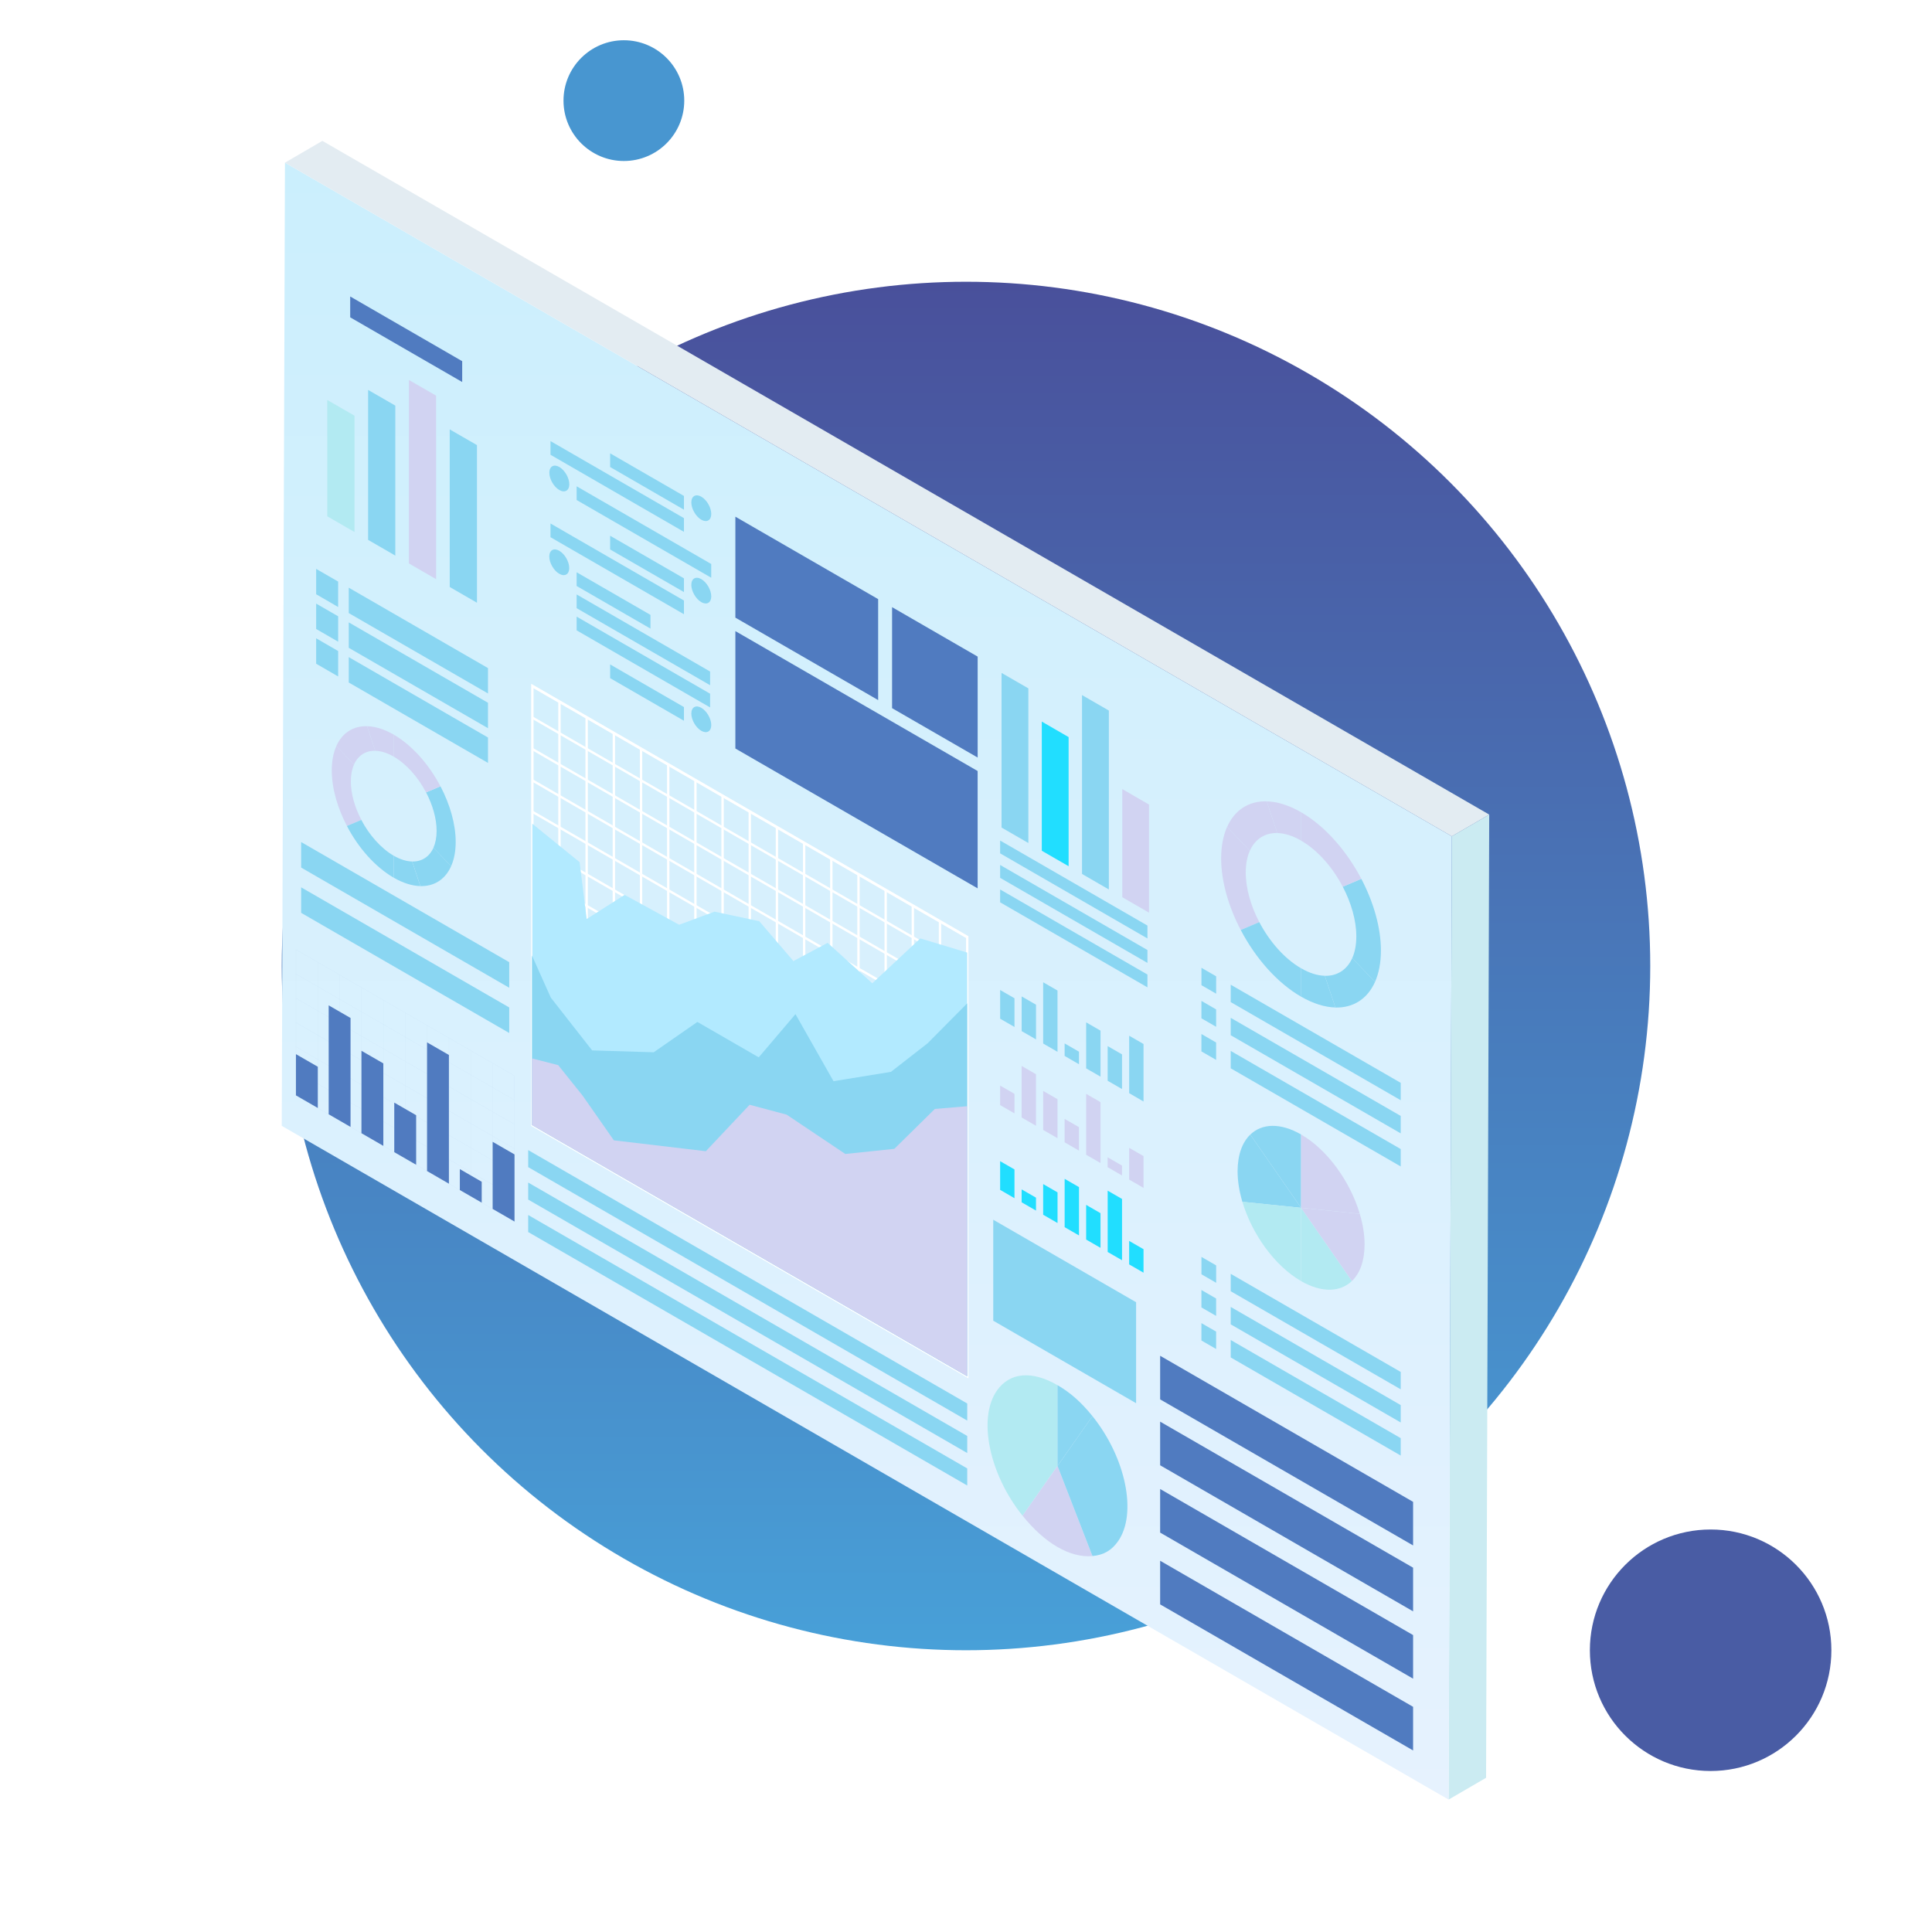 <svg width="96" height="96" viewBox="0 0 96 96" fill="none" xmlns="http://www.w3.org/2000/svg">
<g style="mix-blend-mode:darken">
<rect width="96" height="96" fill="white"/>
<circle cx="31" cy="5" r="3" fill="#4896D0"/>
<circle cx="85" cy="82" r="6" fill="#495CA4"/>
<circle cx="48" cy="48" r="34" fill="url(#paint0_linear)"/>
<path d="M73.999 40.477L73.842 88.338L71.98 89.42L72.14 41.556L73.999 40.477Z" fill="#CBEBF2"/>
<path d="M72.14 41.556L71.981 89.42L14 55.943L14.16 8.082L72.14 41.556Z" fill="url(#paint1_linear)"/>
<path d="M74 40.477L72.14 41.556L14.16 8.082L16.019 7L74 40.477Z" fill="#E3ECF2"/>
<path d="M65.829 48.486L66.354 50.061C65.836 50.048 65.258 49.874 64.647 49.521V48.11C65.072 48.357 65.472 48.477 65.829 48.486Z" fill="#8AD6F2"/>
<path d="M60.973 41.09L62.104 42.274C61.973 42.567 61.9 42.929 61.9 43.354C61.9 44.147 62.155 45.02 62.573 45.82L61.651 46.211C61.047 45.055 60.678 43.796 60.678 42.649C60.68 42.036 60.784 41.514 60.973 41.09Z" fill="#D1D3F2"/>
<path d="M64.649 48.113V49.524C63.453 48.833 62.38 47.6 61.652 46.211L62.574 45.82C63.08 46.782 63.822 47.635 64.649 48.113Z" fill="#8AD6F2"/>
<path d="M67.193 47.606L68.324 48.791C67.948 49.633 67.244 50.086 66.355 50.063L65.831 48.488C66.444 48.502 66.933 48.188 67.193 47.606Z" fill="#8AD6F2"/>
<path d="M62.104 42.274L60.974 41.09C61.349 40.248 62.053 39.795 62.942 39.817L63.466 41.392C62.853 41.379 62.364 41.692 62.104 42.274Z" fill="#D1D3F2"/>
<path d="M63.468 41.394L62.944 39.819C63.462 39.833 64.039 40.006 64.65 40.359V41.77C64.226 41.523 63.826 41.403 63.468 41.394Z" fill="#D1D3F2"/>
<path d="M67.395 46.526C67.395 45.733 67.139 44.86 66.722 44.06L67.644 43.669C68.248 44.824 68.617 46.084 68.617 47.232C68.617 47.843 68.512 48.365 68.323 48.792L67.193 47.608C67.324 47.312 67.395 46.95 67.395 46.526Z" fill="#8AD6F2"/>
<path d="M64.647 41.768V40.357C65.843 41.048 66.916 42.281 67.644 43.67L66.722 44.061C66.218 43.099 65.476 42.246 64.647 41.768Z" fill="#D1D3F2"/>
<path d="M20.479 42.807L20.885 44.029C20.483 44.018 20.036 43.885 19.561 43.611V42.519C19.89 42.707 20.201 42.801 20.479 42.807Z" fill="#8AD6F2"/>
<path d="M16.714 37.071L17.591 37.991C17.489 38.22 17.433 38.5 17.433 38.829C17.433 39.444 17.631 40.121 17.956 40.741L17.24 41.043C16.771 40.148 16.485 39.171 16.485 38.282C16.485 37.807 16.567 37.4 16.714 37.071Z" fill="#D1D3F2"/>
<path d="M19.561 42.519V43.611C18.635 43.076 17.802 42.121 17.238 41.043L17.953 40.741C18.344 41.485 18.922 42.148 19.561 42.519Z" fill="#8AD6F2"/>
<path d="M21.538 42.123L22.415 43.043C22.124 43.696 21.578 44.047 20.889 44.029L20.482 42.807C20.956 42.818 21.335 42.576 21.538 42.123Z" fill="#8AD6F2"/>
<path d="M17.589 37.991L16.712 37.071C17.003 36.418 17.549 36.067 18.238 36.085L18.645 37.306C18.169 37.295 17.792 37.538 17.589 37.991Z" fill="#D1D3F2"/>
<path d="M18.646 37.307L18.24 36.085C18.642 36.096 19.088 36.229 19.564 36.503V37.596C19.235 37.407 18.924 37.313 18.646 37.307Z" fill="#D1D3F2"/>
<path d="M21.695 41.287C21.695 40.672 21.497 39.994 21.172 39.374L21.888 39.072C22.357 39.968 22.643 40.945 22.643 41.836C22.643 42.309 22.561 42.716 22.414 43.044L21.537 42.125C21.637 41.896 21.695 41.614 21.695 41.287Z" fill="#8AD6F2"/>
<path d="M19.561 37.595V36.502C20.487 37.037 21.32 37.993 21.885 39.07L21.169 39.372C20.781 38.628 20.203 37.966 19.561 37.595Z" fill="#D1D3F2"/>
<path d="M16.802 30.162L15.71 29.528V28.267L16.802 28.898V30.162Z" fill="#8AD6F2"/>
<path d="M16.803 31.886L15.71 31.255V29.993L16.803 30.624V31.886Z" fill="#8AD6F2"/>
<path d="M16.803 33.612L15.71 32.981V31.717L16.803 32.35V33.612Z" fill="#8AD6F2"/>
<path d="M24.248 34.458L17.33 30.464V29.202L24.248 33.197V34.458Z" fill="#8AD6F2"/>
<path d="M24.248 36.184L17.33 32.19V30.926L24.248 34.92V36.184Z" fill="#8AD6F2"/>
<path d="M24.248 37.909L17.33 33.914V32.652L24.248 36.647V37.909Z" fill="#8AD6F2"/>
<path d="M52.546 72.841L50.809 75.313C49.147 73.245 48.579 70.463 49.536 69.097C50.176 68.189 51.267 68.091 52.546 68.828V72.841Z" fill="#B2EAF2"/>
<path d="M52.547 72.841L54.284 77.32C53.178 77.419 51.916 76.691 50.81 75.313L52.547 72.841Z" fill="#D1D3F2"/>
<path d="M52.547 72.841L54.284 70.368C55.946 72.436 56.515 75.218 55.555 76.584C55.235 77.04 54.837 77.268 54.284 77.319L52.547 72.841Z" fill="#8AD6F2"/>
<path d="M52.547 72.84V68.828C53.187 69.197 53.731 69.681 54.284 70.368L52.547 72.84Z" fill="#8AD6F2"/>
<path d="M55.765 44.582L57.095 45.351V39.979L55.765 39.208V44.582Z" fill="#D1D3F2"/>
<path d="M53.765 43.426L55.098 44.197V35.307L53.765 34.538V43.426Z" fill="#8AD6F2"/>
<path d="M49.767 41.121L51.099 41.889V34.205L49.767 33.437V41.121Z" fill="#8AD6F2"/>
<path d="M51.766 42.273L53.099 43.042V36.626L51.766 35.855V42.273Z" fill="#21DEFF"/>
<path d="M57.016 46.631L49.696 42.403V41.766L57.016 45.991V46.631Z" fill="#8AD6F2"/>
<path d="M57.016 47.846L49.696 43.62V42.98L57.016 47.206V47.846Z" fill="#8AD6F2"/>
<path d="M57.016 49.061L49.696 44.836V44.198L57.016 48.424V49.061Z" fill="#8AD6F2"/>
<path d="M70.216 76.792L57.647 69.534V67.368L70.216 74.626V76.792Z" fill="#507BC0"/>
<path d="M25.303 47.81L14.964 41.841V43.109L25.303 49.081V47.81Z" fill="#8AD6F2"/>
<path d="M25.303 50.06L14.964 44.091V45.359L25.303 51.329V50.06Z" fill="#8AD6F2"/>
<path d="M70.216 80.067L57.647 72.809V70.641L70.216 77.898V80.067Z" fill="#507BC0"/>
<path d="M70.216 83.412L57.647 76.154V73.988L70.216 81.246V83.412Z" fill="#507BC0"/>
<path d="M70.216 86.979L57.647 79.721V77.553L70.216 84.811V86.979Z" fill="#507BC0"/>
<path d="M48.061 70.588L26.246 57.994V57.148L48.061 69.739V70.588Z" fill="#8AD6F2"/>
<path d="M48.061 72.2L26.245 59.606V58.76L48.061 71.352V72.2Z" fill="#8AD6F2"/>
<path d="M48.061 73.814L26.245 61.219V60.373L48.061 72.965V73.814Z" fill="#8AD6F2"/>
<path d="M35.34 28.707L28.653 24.846V24.164L35.34 28.025V28.707Z" fill="#8AD6F2"/>
<path d="M28.288 24.062C28.288 23.746 28.066 23.362 27.792 23.204C27.519 23.046 27.297 23.175 27.297 23.491C27.297 23.806 27.519 24.191 27.792 24.348C28.066 24.506 28.288 24.377 28.288 24.062Z" fill="#8AD6F2"/>
<path d="M28.285 28.225C28.285 27.909 28.063 27.525 27.789 27.367C27.516 27.209 27.294 27.338 27.294 27.654C27.294 27.969 27.516 28.354 27.789 28.511C28.065 28.667 28.285 28.54 28.285 28.225Z" fill="#8AD6F2"/>
<path d="M30.317 23.206L33.985 25.326V24.643L30.317 22.526V23.206Z" fill="#8AD6F2"/>
<path d="M27.354 22.598L33.985 26.428V25.746L27.354 21.918V22.598Z" fill="#8AD6F2"/>
<path d="M34.352 24.966C34.352 24.651 34.574 24.524 34.847 24.68C35.12 24.837 35.342 25.222 35.342 25.537C35.342 25.853 35.12 25.982 34.847 25.824C34.574 25.666 34.352 25.282 34.352 24.966Z" fill="#8AD6F2"/>
<path d="M30.317 27.303L33.985 29.42V28.738L30.317 26.621V27.303Z" fill="#8AD6F2"/>
<path d="M27.354 26.694L33.985 30.521V29.84L27.354 26.012V26.694Z" fill="#8AD6F2"/>
<path d="M32.321 31.235L28.653 29.118V28.436L32.321 30.553V31.235Z" fill="#8AD6F2"/>
<path d="M35.285 34.048L28.653 30.22V29.538L35.285 33.368V34.048Z" fill="#8AD6F2"/>
<path d="M35.285 35.152L28.653 31.322V30.64L35.285 34.47V35.152Z" fill="#8AD6F2"/>
<path d="M34.352 29.063C34.352 28.747 34.574 28.619 34.847 28.776C35.12 28.934 35.342 29.318 35.342 29.634C35.342 29.949 35.12 30.076 34.847 29.92C34.574 29.761 34.352 29.378 34.352 29.063Z" fill="#8AD6F2"/>
<path d="M30.317 33.697L33.985 35.814V35.134L30.317 33.015V33.697Z" fill="#8AD6F2"/>
<path d="M34.352 35.456C34.352 35.141 34.574 35.012 34.847 35.17C35.12 35.328 35.342 35.712 35.342 36.027C35.342 36.343 35.12 36.469 34.847 36.314C34.574 36.154 34.352 35.772 34.352 35.456Z" fill="#8AD6F2"/>
<path d="M16.262 25.655L17.615 26.435V20.655L16.262 19.875V25.655Z" fill="#B2EAF2"/>
<path d="M20.318 27.997L21.671 28.779V19.66L20.318 18.88V27.997Z" fill="#D1D3F2"/>
<path d="M22.347 29.168L23.7 29.95V22.117L22.347 21.337V29.168Z" fill="#8AD6F2"/>
<path d="M18.291 26.826L19.643 27.608V20.155L18.291 19.375V26.826Z" fill="#8AD6F2"/>
<path d="M17.401 15.768L22.966 18.982V17.947L17.401 14.732V15.768Z" fill="#507BC0"/>
<path d="M67.175 63.652C66.6 64.206 65.683 64.252 64.652 63.657V60.016L67.175 63.652Z" fill="#B2EAF2"/>
<path d="M64.65 60.016L67.567 60.316C67.721 60.831 67.805 61.346 67.805 61.837C67.805 62.655 67.572 63.275 67.176 63.654L64.65 60.016Z" fill="#D1D3F2"/>
<path d="M62.126 56.377L64.65 60.016L61.733 59.718C61.58 59.203 61.495 58.687 61.495 58.196C61.497 57.377 61.731 56.757 62.126 56.377Z" fill="#8AD6F2"/>
<path d="M64.65 60.015L62.127 56.377C62.702 55.823 63.619 55.777 64.65 56.372V60.015Z" fill="#8AD6F2"/>
<path d="M64.65 56.372C65.966 57.132 67.094 58.716 67.567 60.313L64.65 60.013V56.372Z" fill="#D1D3F2"/>
<path d="M64.649 60.015V63.656C63.334 62.896 62.206 61.312 61.732 59.715L64.649 60.015Z" fill="#B2EAF2"/>
<path d="M61.154 63.297L69.601 68.171V69.035L61.154 64.161V63.297Z" fill="#8AD6F2"/>
<path d="M60.43 62.877V63.741L59.699 63.319V62.455L60.43 62.877Z" fill="#8AD6F2"/>
<path d="M61.154 64.941L69.601 69.818V70.682L61.154 65.806V64.941Z" fill="#8AD6F2"/>
<path d="M60.429 64.523V65.387L59.698 64.965V64.099L60.429 64.523Z" fill="#8AD6F2"/>
<path d="M61.154 66.585L69.601 71.461V72.326L61.154 67.451V66.585Z" fill="#8AD6F2"/>
<path d="M60.429 66.167V67.031L59.698 66.609V65.745L60.429 66.167Z" fill="#8AD6F2"/>
<path d="M61.154 48.93L69.601 53.806V54.67L61.154 49.794V48.93Z" fill="#8AD6F2"/>
<path d="M60.43 48.512V49.376L59.699 48.954V48.09L60.43 48.512Z" fill="#8AD6F2"/>
<path d="M61.154 50.576L69.601 55.45V56.317L61.154 51.44V50.576Z" fill="#8AD6F2"/>
<path d="M60.429 50.157V51.021L59.698 50.599V49.734L60.429 50.157Z" fill="#8AD6F2"/>
<path d="M61.154 52.22L69.601 57.096V57.96L61.154 53.084V52.22Z" fill="#8AD6F2"/>
<path d="M60.429 51.802V52.666L59.698 52.244V51.38L60.429 51.802Z" fill="#8AD6F2"/>
<path d="M56.108 54.319L56.821 54.733V51.876L56.108 51.465V54.319Z" fill="#8AD6F2"/>
<path d="M55.039 53.703L55.752 54.114V52.391L55.039 51.98V53.703Z" fill="#8AD6F2"/>
<path d="M50.766 51.236L51.479 51.647V49.923L50.766 49.512V51.236Z" fill="#8AD6F2"/>
<path d="M52.901 52.469L53.614 52.882V52.258L52.901 51.847V52.469Z" fill="#8AD6F2"/>
<path d="M49.696 50.619L50.409 51.03V49.603L49.696 49.192V50.619Z" fill="#8AD6F2"/>
<path d="M53.971 53.087L54.684 53.498V51.212L53.971 50.801V53.087Z" fill="#8AD6F2"/>
<path d="M51.834 51.853L52.547 52.264V49.219L51.834 48.808V51.853Z" fill="#8AD6F2"/>
<path d="M56.107 58.612L56.821 59.026V57.446L56.107 57.035V58.612Z" fill="#D1D3F2"/>
<path d="M55.038 57.997L55.751 58.408V57.917L55.038 57.506V57.997Z" fill="#D1D3F2"/>
<path d="M50.765 55.528L51.478 55.939V53.378L50.765 52.967V55.528Z" fill="#D1D3F2"/>
<path d="M52.901 56.761L53.614 57.174V56.008L52.901 55.597V56.761Z" fill="#D1D3F2"/>
<path d="M49.696 54.911L50.409 55.324V54.353L49.696 53.942V54.911Z" fill="#D1D3F2"/>
<path d="M53.97 57.379L54.683 57.79V54.764L53.97 54.353V57.379Z" fill="#D1D3F2"/>
<path d="M51.833 56.145L52.546 56.556V54.617L51.833 54.206V56.145Z" fill="#D1D3F2"/>
<path d="M56.107 62.828L56.821 63.239V62.072L56.107 61.661V62.828Z" fill="#21DEFF"/>
<path d="M55.04 62.21L55.753 62.621V59.575L55.04 59.164V62.21Z" fill="#21DEFF"/>
<path d="M50.765 59.742L51.478 60.153V59.511L50.765 59.1V59.742Z" fill="#21DEFF"/>
<path d="M52.902 60.978L53.615 61.389V58.987L52.902 58.576V60.978Z" fill="#21DEFF"/>
<path d="M49.696 59.124L50.409 59.538V58.109L49.696 57.698V59.124Z" fill="#21DEFF"/>
<path d="M53.97 61.593L54.683 62.004V60.282L53.97 59.869V61.593Z" fill="#21DEFF"/>
<path d="M51.834 60.36L52.548 60.771V59.249L51.834 58.836V60.36Z" fill="#21DEFF"/>
<path d="M48.578 38.311L36.54 31.359V37.193L48.578 44.142V38.311Z" fill="#507BC0"/>
<path d="M43.635 29.77L36.54 25.674V30.69L43.635 34.787V29.77Z" fill="#507BC0"/>
<path d="M56.452 64.707L49.354 60.608V65.625L56.452 69.724V64.707Z" fill="#8AD6F2"/>
<path d="M44.327 30.169V35.188L48.579 37.642V32.626L44.327 30.169Z" fill="#507BC0"/>
<path d="M48.121 68.489L48.032 68.437L26.394 55.946V33.977L26.483 34.028L48.121 46.52V68.489ZM26.512 55.877L48.003 68.284V46.588L26.512 34.181V55.877Z" fill="white"/>
<path d="M26.473 54.317L26.415 54.419L48.023 66.895L48.082 66.793L26.473 54.317Z" fill="white"/>
<path d="M26.473 52.757L26.415 52.859L48.023 65.336L48.082 65.234L26.473 52.757Z" fill="white"/>
<path d="M26.474 51.201L26.416 51.303L48.024 63.779L48.083 63.677L26.474 51.201Z" fill="white"/>
<path d="M26.473 49.637L26.415 49.739L48.023 62.215L48.082 62.114L26.473 49.637Z" fill="white"/>
<path d="M26.473 48.08L26.415 48.182L48.023 60.658L48.082 60.556L26.473 48.08Z" fill="white"/>
<path d="M26.474 46.521L26.416 46.623L48.024 59.099L48.083 58.997L26.474 46.521Z" fill="white"/>
<path d="M26.473 44.96L26.415 45.062L48.023 57.538L48.082 57.436L26.473 44.96Z" fill="white"/>
<path d="M26.474 43.403L26.416 43.505L48.025 55.981L48.083 55.879L26.474 43.403Z" fill="white"/>
<path d="M26.473 41.841L26.415 41.943L48.023 54.42L48.082 54.318L26.473 41.841Z" fill="white"/>
<path d="M26.473 40.282L26.415 40.384L48.023 52.86L48.082 52.758L26.473 40.282Z" fill="white"/>
<path d="M26.474 38.723L26.416 38.825L48.024 51.301L48.083 51.2L26.474 38.723Z" fill="white"/>
<path d="M26.473 37.163L26.415 37.265L48.023 49.741L48.082 49.639L26.473 37.163Z" fill="white"/>
<path d="M26.478 35.606L26.419 35.708L48.028 48.184L48.087 48.082L26.478 35.606Z" fill="white"/>
<path d="M26.474 34.043L26.416 34.145L48.025 46.621L48.083 46.519L26.474 34.043Z" fill="white"/>
<path d="M46.767 45.773H46.649V67.607H46.767V45.773Z" fill="white"/>
<path d="M45.418 44.993H45.3V66.827H45.418V44.993Z" fill="white"/>
<path d="M44.067 44.214H43.95V66.045H44.067V44.214Z" fill="white"/>
<path d="M42.717 43.434H42.599V65.265H42.717V43.434Z" fill="white"/>
<path d="M41.366 42.654H41.248V64.486H41.366V42.654Z" fill="white"/>
<path d="M40.016 41.874H39.898V63.708H40.016V41.874Z" fill="white"/>
<path d="M38.665 41.095H38.547V62.928H38.665V41.095Z" fill="white"/>
<path d="M37.315 40.315H37.197V62.149H37.315V40.315Z" fill="white"/>
<path d="M35.964 39.535H35.846V61.366H35.964V39.535Z" fill="white"/>
<path d="M34.613 38.756H34.496V60.589H34.613V38.756Z" fill="white"/>
<path d="M33.263 37.976H33.145V59.809H33.263V37.976Z" fill="white"/>
<path d="M31.912 37.196H31.794V59.03H31.912V37.196Z" fill="white"/>
<path d="M30.562 36.416H30.444V58.249H30.562V36.416Z" fill="white"/>
<path d="M29.209 35.639H29.092V57.47H29.209V35.639Z" fill="white"/>
<path d="M27.859 34.859H27.741V56.693H27.859V34.859Z" fill="white"/>
<path d="M26.451 55.884V40.931L28.801 42.841L29.152 45.665L31.038 44.465L33.746 45.951L35.504 45.3L37.727 45.774L39.425 47.755L41.124 46.849L43.343 48.859L45.729 46.629L48.06 47.333V68.387L26.451 55.884Z" fill="#B2EAFF"/>
<path d="M48.06 49.856V54.968V68.387L26.433 55.904C26.433 54.135 26.433 52.591 26.433 52.591C26.433 51.683 26.433 51.061 26.433 51.061C26.433 49.183 26.433 47.48 26.433 47.48L27.368 49.57L29.423 52.194L32.482 52.287L34.653 50.779L37.701 52.538L39.527 50.392L41.417 53.724L44.27 53.26L46.092 51.84L48.06 49.856Z" fill="#8AD6F2"/>
<path d="M48.06 54.968V68.386L26.433 55.903C26.433 54.135 26.433 52.591 26.433 52.591L27.737 52.926L28.955 54.448L30.503 56.663L35.073 57.203L37.248 54.895L39.087 55.386L42.004 57.34L44.439 57.085L46.452 55.103L48.06 54.968Z" fill="#D1D3F2"/>
<g opacity="0.4">
<g opacity="0.4">
<path opacity="0.4" d="M25.572 60.711L25.561 60.704L14.697 54.433V47.175L14.708 47.181L25.574 53.453L25.572 60.711ZM14.711 54.424L25.558 60.686V53.46L14.711 47.197V54.424Z" fill="#507BC0"/>
</g>
<g opacity="0.4">
<path opacity="0.4" d="M25.56 54.668L14.699 48.399L14.705 48.388L25.567 54.657L25.56 54.668Z" fill="#507BC0"/>
</g>
<g opacity="0.4">
<path opacity="0.4" d="M25.56 55.876L14.699 49.605L14.705 49.594L25.567 55.863L25.56 55.876Z" fill="#507BC0"/>
</g>
<g opacity="0.4">
<path opacity="0.4" d="M25.56 57.083L14.699 50.814L14.705 50.801L25.567 57.072L25.56 57.083Z" fill="#507BC0"/>
</g>
<g opacity="0.4">
<path opacity="0.4" d="M25.56 58.289L14.699 52.02L14.705 52.009L25.567 58.278L25.56 58.289Z" fill="#507BC0"/>
</g>
<g opacity="0.4">
<path opacity="0.4" d="M25.56 59.497L14.699 53.226L14.705 53.215L25.567 59.484L25.56 59.497Z" fill="#507BC0"/>
</g>
<g opacity="0.4">
<path opacity="0.4" d="M15.797 47.812H15.784V55.055H15.797V47.812Z" fill="#507BC0"/>
</g>
<g opacity="0.4">
<path opacity="0.4" d="M16.881 48.438H16.868V55.681H16.881V48.438Z" fill="#507BC0"/>
</g>
<g opacity="0.4">
<path opacity="0.4" d="M17.967 49.067H17.954V56.31H17.967V49.067Z" fill="#507BC0"/>
</g>
<g opacity="0.4">
<path opacity="0.4" d="M19.054 49.694H19.041V56.937H19.054V49.694Z" fill="#507BC0"/>
</g>
<g opacity="0.4">
<path opacity="0.4" d="M20.139 50.32H20.126V57.563H20.139V50.32Z" fill="#507BC0"/>
</g>
<g opacity="0.4">
<path opacity="0.4" d="M21.226 50.947H21.213V58.19H21.226V50.947Z" fill="#507BC0"/>
</g>
<g opacity="0.4">
<path opacity="0.4" d="M22.313 51.575H22.3V58.818H22.313V51.575Z" fill="#507BC0"/>
</g>
<g opacity="0.4">
<path opacity="0.4" d="M23.399 52.202H23.385V59.444H23.399V52.202Z" fill="#507BC0"/>
</g>
<g opacity="0.4">
<path opacity="0.4" d="M24.485 52.829H24.472V60.071H24.485V52.829Z" fill="#507BC0"/>
</g>
</g>
<path d="M24.48 60.071L25.566 60.697V57.363L24.48 56.736V60.071Z" fill="#507BC0"/>
<path d="M22.849 59.132L23.936 59.758V58.721L22.849 58.092V59.132Z" fill="#507BC0"/>
<path d="M16.332 55.368L17.418 55.996V50.583L16.332 49.956V55.368Z" fill="#507BC0"/>
<path d="M19.591 57.25L20.678 57.876V55.415L19.591 54.788V57.25Z" fill="#507BC0"/>
<path d="M14.705 54.428L15.791 55.055V53.006L14.705 52.38V54.428Z" fill="#507BC0"/>
<path d="M21.22 58.188L22.306 58.817V52.421L21.22 51.795V58.188Z" fill="#507BC0"/>
<path d="M17.961 56.309L19.047 56.936V52.839L17.961 52.213V56.309Z" fill="#507BC0"/>
</g>
<defs>
<linearGradient id="paint0_linear" x1="48" y1="14" x2="48" y2="82" gradientUnits="userSpaceOnUse">
<stop stop-color="#49509B"/>
<stop offset="1" stop-color="#48A0D8"/>
</linearGradient>
<linearGradient id="paint1_linear" x1="43.07" y1="8.082" x2="43.07" y2="89.42" gradientUnits="userSpaceOnUse">
<stop stop-color="#CBEFFD"/>
<stop offset="1" stop-color="#E6F2FE"/>
</linearGradient>
</defs>
</svg>
